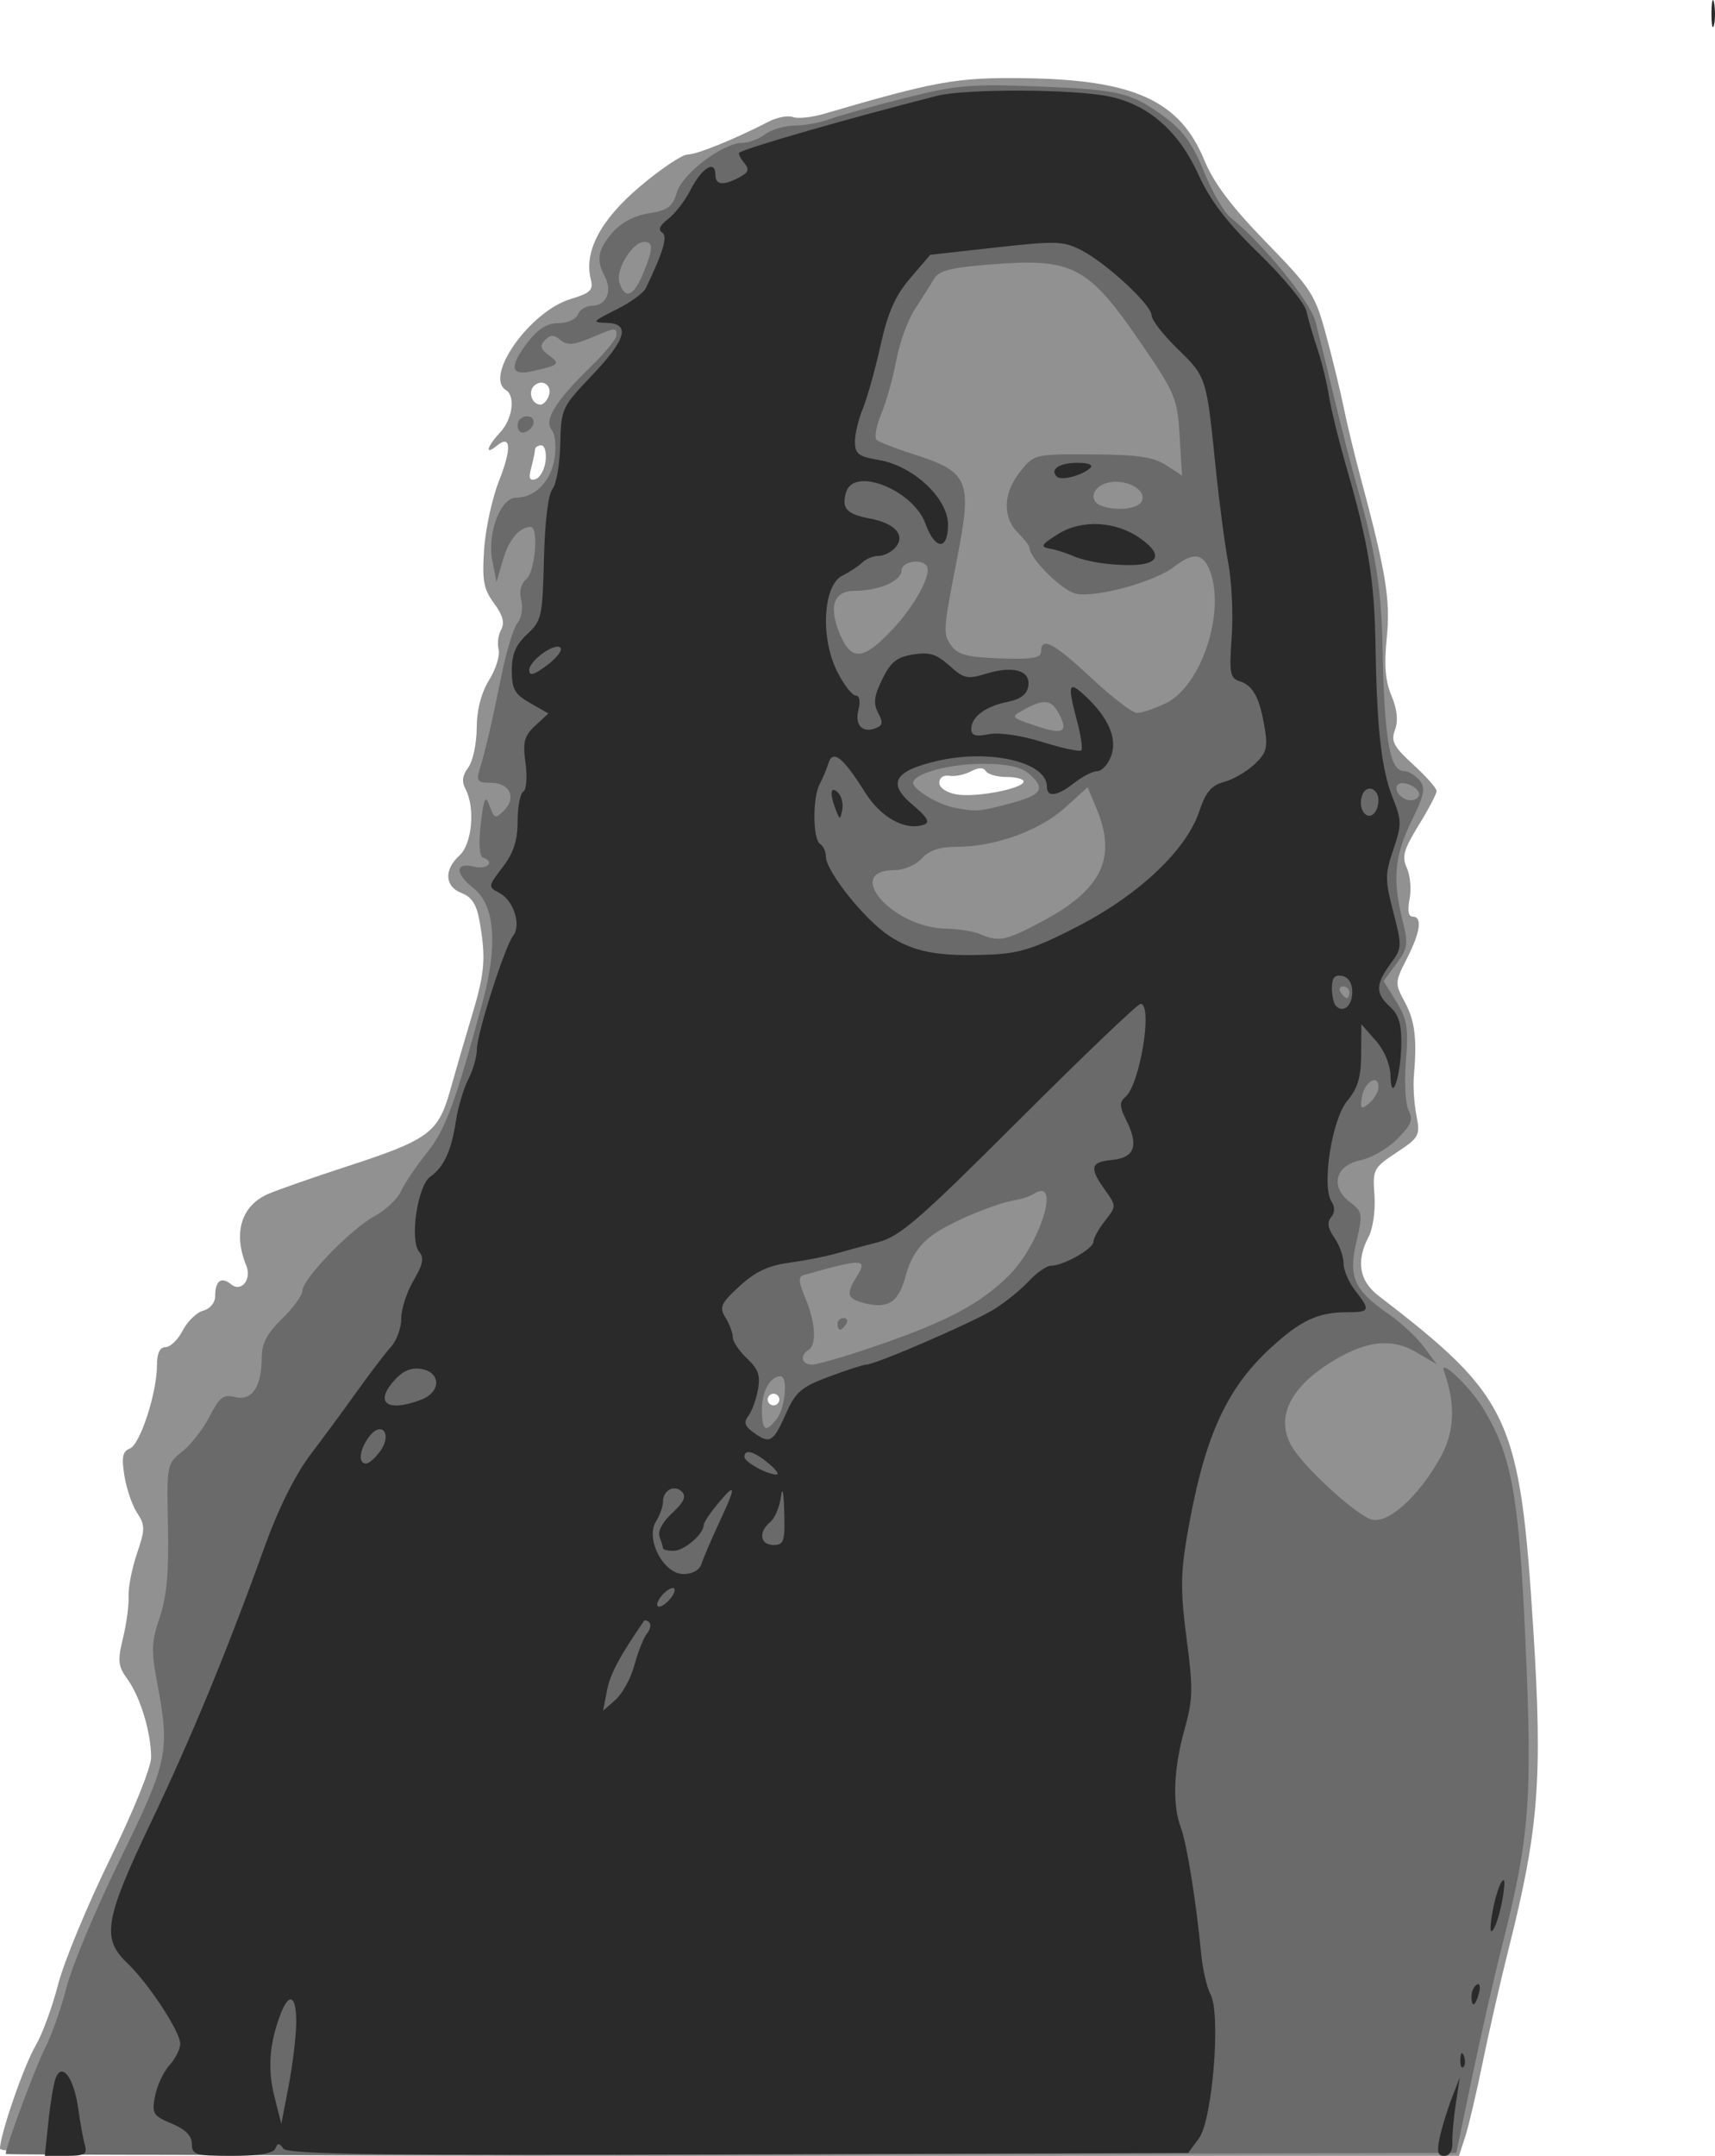 <?xml version="1.0" encoding="UTF-8" standalone="no"?>
<!-- Created with Inkscape (http://www.inkscape.org/) -->

<svg
   xmlns:dc="http://purl.org/dc/elements/1.1/"
   xmlns:cc="http://creativecommons.org/ns#"
   xmlns:rdf="http://www.w3.org/1999/02/22-rdf-syntax-ns#"
   xmlns:svg="http://www.w3.org/2000/svg"
   xmlns="http://www.w3.org/2000/svg"
   xmlns:sodipodi="http://sodipodi.sourceforge.net/DTD/sodipodi-0.dtd"
   xmlns:inkscape="http://www.inkscape.org/namespaces/inkscape"
   width="466.847mm"
   height="586.7mm"
   viewBox="0 0 466.847 586.7"
   version="1.1"
   id="svg8"
   inkscape:version="0.92.5 (2060ec1f9f, 2020-04-08)"
   sodipodi:docname="bg.svg">
  <defs
     id="defs2" />
  <sodipodi:namedview
     id="base"
     pagecolor="#ffffff"
     bordercolor="#666666"
     borderopacity="1.0"
     inkscape:pageopacity="0.0"
     inkscape:pageshadow="2"
     inkscape:zoom="0.35"
     inkscape:cx="1600.7687"
     inkscape:cy="1169.8571"
     inkscape:document-units="mm"
     inkscape:current-layer="layer1"
     showgrid="false"
     fit-margin-top="0"
     fit-margin-left="0"
     fit-margin-right="0"
     fit-margin-bottom="0"
     inkscape:window-width="2964"
     inkscape:window-height="1600"
     inkscape:window-x="108"
     inkscape:window-y="54"
     inkscape:window-maximized="1" />
  <g
     inkscape:label="Layer 1"
     inkscape:groupmode="layer"
     id="layer1"
     transform="translate(550.159,128.342)">
    <path
       inkscape:connector-curvature="0"
       id="path832"
       d="m -550.159,456.379 c 0.04,-3.91 6.535,-22.674 9.713,-28.062 1.784,-3.025 4.534,-10.506 6.111,-16.625 1.577,-6.119 7.92,-21.448 14.095,-34.064 6.388,-13.051 11.224,-24.995 11.219,-27.708 -0.013,-6.771 -2.945,-16.474 -6.426,-21.262 -2.586,-3.557 -2.747,-5.022 -1.232,-11.216 0.958,-3.919 1.643,-9.037 1.521,-11.374 -0.122,-2.337 0.902,-7.556 2.274,-11.599 2.251,-6.632 2.257,-7.715 0.054,-11.078 -1.343,-2.05 -2.904,-6.615 -3.468,-10.145 -0.806,-5.039 -0.488,-6.625 1.476,-7.379 2.802,-1.075 7.394,-15.167 7.394,-22.69 0,-3.264 0.78,-4.902 2.334,-4.902 1.284,0 3.393,-2.047 4.687,-4.549 1.294,-2.502 3.806,-4.929 5.582,-5.393 1.841,-0.482 3.23,-2.156 3.23,-3.896 0,-4.221 1.667,-5.481 4.329,-3.271 2.751,2.283 5.704,-1.308 4.159,-5.058 -3.689,-8.952 -1.339,-16.478 6.122,-19.607 2.85,-1.195 12.184,-4.454 20.743,-7.243 22.99,-7.49 25.357,-9.229 28.676,-21.057 1.525,-5.437 4.235,-14.743 6.022,-20.679 3.383,-11.24 3.681,-15.224 1.895,-25.337 -0.771,-4.367 -2.116,-6.446 -4.84,-7.482 -4.614,-1.754 -4.886,-6.347 -0.606,-10.221 3.45,-3.122 4.351,-13.037 1.645,-18.094 -1.068,-1.995 -0.847,-3.736 0.741,-5.833 1.245,-1.644 2.286,-6.468 2.314,-10.719 0.033,-5.025 1.217,-9.618 3.385,-13.126 1.834,-2.968 2.996,-6.691 2.582,-8.275 -0.414,-1.583 -0.104,-4.038 0.689,-5.454 1.018,-1.819 0.45,-3.917 -1.935,-7.142 -2.836,-3.836 -3.269,-6.182 -2.703,-14.67 0.37,-5.557 2.193,-13.949 4.052,-18.65 3.505,-8.867 3.253,-12.758 -0.618,-9.545 -3.34,2.772 -2.694,0.244 0.933,-3.648 3.361,-3.607 4.223,-9.879 1.583,-11.51 -6.04,-3.733 6.578,-21.482 17.625,-24.791 5.352,-1.603 6.195,-2.426 5.465,-5.331 -1.905,-7.592 2.62,-16.16 13.327,-25.236 5.66,-4.798 11.52,-8.733 13.02,-8.745 2.572,-0.021 12.677,-4.119 22.066,-8.949 2.316,-1.192 5.28,-1.757 6.585,-1.256 1.306,0.501 5.111,0.109 8.455,-0.871 30.401,-8.91 36.201,-9.945 54.373,-9.706 30.035,0.395 42.487,6.05 49.198,22.344 2.55,6.191 7.4,12.628 16.776,22.268 12.408,12.757 13.378,14.257 16.371,25.333 1.75,6.475 3.904,15.336 4.787,19.69 0.883,4.354 2.945,12.904 4.583,19 6.934,25.809 8.183,33.46 7.132,43.717 -0.751,7.335 -0.395,11.693 1.286,15.715 1.552,3.714 1.871,6.794 0.959,9.259 -1.156,3.126 -0.391,4.586 4.979,9.494 3.49,3.19 6.346,6.419 6.346,7.174 0,0.755 -2.2,4.95 -4.89,9.321 -4.085,6.639 -4.612,8.556 -3.205,11.646 0.927,2.034 1.257,5.84 0.734,8.457 -0.607,3.033 -0.306,4.759 0.83,4.759 2.714,0 2.14,4.173 -1.577,11.459 -3.275,6.419 -3.288,6.714 -0.512,11.868 2.731,5.07 3.314,9.935 2.424,20.215 -0.226,2.613 0.089,7.357 0.702,10.543 1.056,5.498 0.779,6.014 -5.428,10.122 -6.281,4.157 -6.519,4.615 -5.996,11.568 0.302,4.014 -0.389,9.028 -1.55,11.253 -3.514,6.734 -2.628,12.086 2.677,16.164 35.918,27.608 38.468,33.102 42.113,90.766 2.561,40.511 1.49,54.405 -6.694,86.861 -2.165,8.586 -5.342,22.48 -7.059,30.875 -1.717,8.396 -3.878,17.58 -4.801,20.41 l -1.679,5.146 h -198.586 c -157.824,0 -198.582,-0.406 -198.566,-1.979 z M -338.012,252.524 c 0,-0.871 -0.713,-1.583 -1.583,-1.583 -0.871,0 -1.583,0.713 -1.583,1.583 0,0.871 0.713,1.583 1.583,1.583 0.871,0 1.583,-0.713 1.583,-1.583 z m 66.5,-168.194 c 0,-0.673 -2.095,-1.223 -4.657,-1.223 -2.561,0 -5.098,-0.714 -5.638,-1.588 -0.652,-1.055 -2.018,-1.033 -4.07,0.065 -1.699,0.909 -4.327,1.445 -5.841,1.192 -1.59,-0.266 -2.753,0.536 -2.753,1.898 0,1.383 1.964,2.7 4.746,3.181 5.25,0.909 18.213,-1.6 18.213,-3.526 z M -401.636,-2.911 c 0.276,-2.328 -0.259,-4.232 -1.188,-4.232 -0.929,0 -1.698,0.534 -1.71,1.188 -0.013,0.653 -0.476,2.886 -1.032,4.962 -0.753,2.814 -0.446,3.589 1.209,3.045 1.221,-0.401 2.445,-2.634 2.72,-4.962 z m 0.844,-17.64 c 1.117,-2.91 -1.852,-4.927 -4.036,-2.742 -1.69,1.69 -0.474,5.067 1.824,5.067 0.726,0 1.722,-1.046 2.212,-2.324 z"
       style="fill:#919191;stroke-width:1.583"
       sodipodi:nodetypes="ccscccssscscssccssscssssscsccscccccccsccsccccscsccsssssssccssccccssssssccsccssssscscccscccsscccscssc" />
    <path
       inkscape:connector-curvature="0"
       id="path830"
       d="m -548.596,457.85 c 0,-1.945 8.081,-23.691 10.743,-28.909 1.795,-3.519 4.423,-10.986 5.841,-16.595 1.417,-5.608 7.977,-21.241 14.577,-34.738 13.072,-26.732 13.596,-29.262 10.008,-48.28 -1.583,-8.392 -1.472,-11.008 0.748,-17.547 1.907,-5.616 2.511,-12.269 2.244,-24.719 -0.36,-16.806 -0.307,-17.08 3.906,-20.394 2.349,-1.848 5.695,-6.151 7.435,-9.563 2.681,-5.255 3.744,-6.058 6.951,-5.253 4.557,1.144 7.204,-2.775 7.23,-10.703 0.013,-3.903 1.435,-6.627 5.542,-10.618 3.039,-2.953 5.525,-6.367 5.525,-7.589 0,-3.191 13.209,-16.859 19.639,-20.322 3.001,-1.616 6.247,-4.675 7.215,-6.799 0.967,-2.123 4.12,-6.8 7.006,-10.392 5.093,-6.34 7.767,-13.575 15.235,-41.223 4.181,-15.48 3.295,-26.265 -2.535,-30.851 -5.084,-3.999 -5.004,-7.142 0.149,-5.849 3.683,0.924 5.849,-1.329 2.4,-2.497 -0.937,-0.317 -1.151,-3.955 -0.537,-9.128 0.863,-7.269 1.235,-8.021 2.404,-4.861 1.269,3.43 1.593,3.529 3.92,1.202 3.473,-3.473 1.547,-7.533 -3.573,-7.533 -3.618,0 -4.042,-0.488 -3.093,-3.563 1.564,-5.069 3.387,-12.916 6.073,-26.141 1.284,-6.322 3.208,-12.547 4.276,-13.834 1.068,-1.287 1.512,-4.048 0.988,-6.137 -0.605,-2.412 -0.092,-4.512 1.407,-5.756 2.392,-1.985 3.404,-14.259 1.172,-14.213 -3.09,0.063 -5.977,3.493 -7.562,8.986 l -1.74,6.031 -1.145,-5.854 c -1.441,-7.372 2.23,-17.104 6.451,-17.104 5.096,0 9.461,-4.393 10.456,-10.525 0.549,-3.381 0.224,-6.784 -0.762,-7.971 -2.168,-2.612 1.131,-7.911 10.738,-17.248 3.805,-3.698 6.918,-7.5 6.918,-8.448 0,-2.201 -0.076,-2.193 -7.07,0.729 -4.629,1.934 -6.361,2.049 -8.177,0.542 -1.802,-1.495 -2.721,-1.489 -4.216,0.028 -1.497,1.518 -1.258,2.422 1.102,4.164 3.187,2.352 2.816,2.679 -4.991,4.398 -5.402,1.189 -5.782,-1.465 -1.089,-7.618 3.047,-3.994 5.466,-5.551 8.627,-5.551 2.444,0 4.797,-1.054 5.304,-2.375 0.501,-1.306 2.283,-2.375 3.958,-2.375 3.776,0 5.482,-4.001 3.38,-7.927 -2.41,-4.503 -1.92,-7.332 2.075,-11.976 2.318,-2.695 5.933,-4.61 9.896,-5.242 5.194,-0.829 6.481,-1.793 7.656,-5.738 1.527,-5.128 12.595,-13.45 17.886,-13.45 1.68,0 4.438,-1.046 6.128,-2.325 1.69,-1.279 5.343,-2.347 8.116,-2.375 2.774,-0.028 7.049,-0.814 9.5,-1.747 2.451,-0.933 11.571,-3.496 20.266,-5.696 14.132,-3.575 17.994,-3.913 36.417,-3.192 22.428,0.878 25.383,1.609 34.858,8.629 4.66,3.453 7.379,7.298 10.292,14.555 2.177,5.425 5.442,11.052 7.256,12.506 8.83,7.076 21.693,22.84 23.115,28.327 0.847,3.269 3.164,12.712 5.149,20.985 1.985,8.273 4.738,18.96 6.117,23.75 4.882,16.951 6.657,27.883 6.943,42.75 0.509,26.448 1.943,34.833 5.957,34.833 1.141,0 3,1.115 4.131,2.478 1.721,2.073 1.365,3.889 -2.181,11.118 -4.616,9.412 -5.209,15.976 -2.438,26.98 1.627,6.463 1.467,7.594 -1.675,11.845 l -3.474,4.699 3.465,5.607 c 2.958,4.786 3.341,7.152 2.618,16.16 -0.47,5.855 -0.137,11.88 0.749,13.535 1.283,2.398 0.674,3.903 -3.11,7.687 -2.588,2.588 -7.115,5.196 -10.06,5.794 -6.838,1.391 -8.29,7.257 -2.817,11.385 3.436,2.592 3.525,3.149 1.741,10.878 -2.219,9.614 -0.652,13.062 8.972,19.731 3.286,2.277 7.533,6.249 9.439,8.827 l 3.465,4.686 -5.581,-3.293 c -7.016,-4.14 -14.45,-3.052 -24.512,3.586 -10.83,7.144 -13.973,15.577 -8.641,23.188 4.41,6.295 17.243,17.764 21.008,18.774 4.528,1.214 12.719,-6.16 18.69,-16.827 3.927,-7.016 4.245,-14.489 1.003,-23.561 -1.334,-3.733 7.03,4.194 10.627,10.071 7.833,12.8 9.797,23.642 11.584,63.938 1.884,42.484 1.087,52.93 -6.237,81.756 -2.212,8.708 -5.956,25.096 -8.319,36.417 l -4.297,20.583 -197.427,0.402 c -108.585,0.221 -197.427,0.168 -197.427,-0.119 z m 209.963,-200.18 c 2.291,-3.019 2.982,-11.479 0.937,-11.479 -2.78,0 -5.067,4.074 -5.067,9.025 0,5.877 1.055,6.504 4.129,2.454 z m 26.558,-19.587 c 19.592,-6.706 28.888,-11.628 36.612,-19.387 8.519,-8.558 14.119,-26.707 6.855,-22.218 -1.131,0.699 -3.138,1.432 -4.46,1.629 -5.896,0.878 -18.69,6.231 -23.453,9.812 -3.526,2.651 -5.813,6.152 -7.057,10.802 -1.976,7.387 -4.734,9.228 -11.342,7.57 -4.568,-1.146 -4.981,-2.471 -2.174,-6.967 3.26,-5.219 2.1,-5.276 -14.226,-0.688 -1.585,0.445 -1.5,1.799 0.396,6.337 2.77,6.63 3.125,12.673 0.828,14.092 -2.473,1.528 -1.859,3.958 1,3.958 1.421,0 9.08,-2.224 17.021,-4.942 z m -10.104,-6.142 c 0,-0.871 0.755,-1.583 1.677,-1.583 0.922,0 1.236,0.713 0.698,1.583 -0.538,0.871 -1.293,1.583 -1.677,1.583 -0.384,0 -0.698,-0.713 -0.698,-1.583 z m 147.25,-64.451 c 0,-3.742 -3.907,-1.359 -4.506,2.749 -0.478,3.282 -0.227,3.492 1.979,1.661 1.39,-1.154 2.527,-3.138 2.527,-4.41 z m -7.917,-25.799 c 0,-0.871 -0.755,-1.583 -1.677,-1.583 -0.922,0 -1.236,0.713 -0.698,1.583 0.538,0.871 1.293,1.583 1.677,1.583 0.384,0 0.698,-0.713 0.698,-1.583 z m -83.661,-19.264 c 16.354,-8.716 20.459,-17.279 14.789,-30.849 l -2.372,-5.678 -6.242,5.639 c -6.862,6.199 -19.028,10.568 -29.431,10.568 -4.581,0 -7.466,0.966 -9.458,3.167 -1.576,1.742 -4.851,3.167 -7.277,3.167 -14.37,0 -0.775,15.679 13.826,15.945 3.365,0.061 7.543,0.724 9.284,1.472 5.147,2.212 7.001,1.835 16.881,-3.431 z m -9.044,-32.023 c 8.968,-2.362 10.145,-3.994 5.749,-7.973 -2.224,-2.013 -5.819,-2.846 -12.556,-2.909 -9.068,-0.085 -19.238,2.652 -19.238,5.179 0,1.813 6.829,5.931 11.199,6.753 6.132,1.154 6.608,1.12 14.845,-1.05 z m 111.706,-2.596 c 0,-1.896 -4.466,-3.929 -5.769,-2.626 -1.387,1.387 0.965,4.259 3.487,4.259 1.255,0 2.282,-0.735 2.282,-1.633 z m -98.12,-22.029 c -2.009,-3.754 -4.074,-3.982 -9.391,-1.035 -3.774,2.091 -3.751,2.124 3.167,4.456 7.493,2.526 8.972,1.713 6.224,-3.421 z m 29.083,-2.705 c 9.663,-4.608 16.394,-24.714 12.076,-36.072 -1.831,-4.817 -4.578,-5.13 -9.722,-1.11 -5.26,4.112 -21.367,8.519 -26.784,7.329 -3.773,-0.829 -12.617,-9.626 -12.617,-12.55 0,-0.494 -1.425,-2.322 -3.167,-4.064 -4.245,-4.245 -3.983,-10.837 0.659,-16.625 3.785,-4.719 3.914,-4.749 19.595,-4.66 12.405,0.071 16.713,0.698 20.12,2.93 l 4.335,2.84 -0.663,-10.847 c -0.631,-10.328 -1.158,-11.567 -11,-25.889 -13.802,-20.083 -18.19,-22.413 -39.235,-20.825 -12.048,0.909 -15.228,1.683 -16.625,4.046 -0.95,1.607 -3.289,5.298 -5.198,8.202 -1.909,2.904 -4.188,9.165 -5.066,13.914 -0.878,4.749 -2.717,11.317 -4.087,14.596 -1.37,3.279 -1.94,6.46 -1.267,7.07 0.673,0.61 5.143,2.356 9.932,3.881 15.185,4.835 16.139,7.071 12.023,28.162 -3.888,19.918 -3.946,20.796 -1.605,23.99 1.806,2.464 4.464,3.152 13.336,3.449 8.721,0.292 11.08,-0.11 11.08,-1.89 0,-4.167 3.485,-2.328 13.71,7.238 5.586,5.225 11.174,9.5 12.419,9.5 1.245,0 4.733,-1.178 7.751,-2.617 z m -74.615,-19.813 c 6.269,-6.59 11.029,-15.261 9.624,-17.533 -1.366,-2.211 -6.89,-1.24 -6.89,1.211 0,2.819 -6.176,5.502 -12.663,5.502 -5.816,0 -7.278,4.182 -4.113,11.759 3.097,7.411 6.302,7.197 14.041,-0.939 z m 68.214,-35.337 c 1.2,-3.127 -4.544,-6.102 -9.419,-4.879 -4.032,1.012 -5.165,4.836 -1.832,6.181 4.161,1.679 10.383,0.959 11.251,-1.302 z m -135.858,-61.723 c 2.813,-6.731 2.886,-8.774 0.315,-8.709 -3.252,0.082 -7.818,7.602 -6.719,11.064 1.483,4.672 3.829,3.81 6.404,-2.355 z m -34.123,41.248 c 0,-1.379 1.128,-2.507 2.507,-2.507 2.796,0 2.309,3.409 -0.627,4.387 -1.034,0.345 -1.88,-0.501 -1.88,-1.88 z"
       style="fill:#6a6a6a;stroke-width:1.583"
       sodipodi:nodetypes="sccsssscccccscccssscsccsssccccccsscccssccccsscssccsscscsscscccssssccccccccscssccssscscsscscsscsscssccsccccscsssscsssccssscssssccscsccssccscsscsssscscccssscsccscsccccsssccssscccsssccsscsccsssss" />
    <path
       inkscape:connector-curvature="0"
       id="path828"
       d="m -536.998,449.123 c 0.531,-5.079 1.428,-10.441 1.994,-11.915 1.712,-4.462 4.948,-0.157 6.118,8.139 0.58,4.108 1.418,8.717 1.862,10.241 0.667,2.286 -0.219,2.771 -5.066,2.771 h -5.874 z m 39.069,5.988 c 0,-2.21 -1.757,-3.982 -5.501,-5.546 -5.055,-2.112 -5.423,-2.716 -4.537,-7.44 0.53,-2.828 2.293,-6.612 3.918,-8.41 1.625,-1.798 2.954,-4.434 2.954,-5.858 0,-3.319 -8.687,-16.523 -14.51,-22.055 -6.927,-6.581 -6.041,-11.845 6.377,-37.874 11.15,-23.37 20.822,-46.803 31.161,-75.492 3.695,-10.252 8.295,-19.486 12.402,-24.895 3.591,-4.728 9.378,-12.591 12.862,-17.472 3.483,-4.881 7.58,-10.244 9.104,-11.918 1.524,-1.674 2.771,-5.14 2.771,-7.703 0,-2.563 1.502,-7.206 3.339,-10.318 2.586,-4.383 2.926,-6.155 1.51,-7.862 -2.61,-3.145 -0.413,-17.919 3.029,-20.364 3.726,-2.647 5.753,-7.038 6.993,-15.149 0.58,-3.792 2.102,-8.923 3.384,-11.401 1.281,-2.478 2.33,-6.141 2.33,-8.141 0,-4.239 7.615,-28.063 9.888,-30.939 2.241,-2.834 0.11,-9.538 -3.677,-11.565 -3.226,-1.727 -3.22,-1.781 0.81,-7.065 2.972,-3.896 4.062,-7.24 4.062,-12.462 0,-3.925 0.695,-7.567 1.544,-8.091 0.862,-0.533 1.131,-3.966 0.608,-7.778 -0.788,-5.752 -0.373,-7.348 2.648,-10.162 l 3.584,-3.339 -4.974,-2.831 c -4.202,-2.392 -4.975,-3.764 -4.984,-8.844 -0.008,-4.472 1.06,-7.005 4.167,-9.884 3.941,-3.653 4.199,-4.81 4.582,-20.538 0.245,-10.069 1.158,-17.575 2.308,-18.961 1.047,-1.261 2.005,-6.753 2.131,-12.205 0.223,-9.683 0.42,-10.114 8.557,-18.65 9.453,-9.917 10.648,-14.242 3.975,-14.385 -4.001,-0.086 -3.788,-0.375 2.624,-3.563 3.838,-1.908 7.492,-4.538 8.12,-5.844 4.836,-10.059 6.043,-14.207 4.423,-15.208 -1.128,-0.697 -0.544,-1.984 1.652,-3.64 1.868,-1.409 4.637,-5.005 6.153,-7.992 2.988,-5.885 6.715,-8.198 6.715,-4.167 0,2.924 2.106,3.186 6.54,0.813 2.553,-1.367 2.796,-2.139 1.254,-3.997 -1.051,-1.267 -1.632,-2.49 -1.29,-2.718 2.039,-1.361 29.841,-9.347 53.847,-15.466 7.745,-1.974 37.423,-1.85 46.966,0.197 10.691,2.293 18.859,9.489 24.238,21.352 3.187,7.028 7.727,12.935 16.432,21.375 6.616,6.415 12.43,13.481 12.921,15.702 0.491,2.222 1.849,6.889 3.017,10.373 1.168,3.483 2.564,9.183 3.103,12.667 0.539,3.483 2.629,12.033 4.643,19 6.139,21.228 7.725,30.923 8.03,49.083 0.384,22.908 1.618,33.652 4.769,41.527 2.373,5.931 2.38,7.084 0.084,13.846 -2.283,6.724 -2.283,8.23 -0.003,17.027 2.416,9.323 2.39,9.802 -0.775,14.082 -4.098,5.543 -4.122,8.053 -0.109,11.684 2.334,2.112 3.137,4.779 3.055,10.141 -0.137,8.936 -2.768,16.577 -2.944,8.551 -0.066,-2.998 -1.703,-6.866 -4.02,-9.5 l -3.908,-4.442 -0.05,8.191 c -0.038,6.247 -0.939,9.253 -3.794,12.667 -4.171,4.985 -7.022,23.194 -4.287,27.381 0.981,1.502 0.941,3.016 -0.114,4.286 -1.147,1.382 -0.885,3.028 0.882,5.551 1.382,1.973 2.512,5.114 2.512,6.98 0,1.866 1.425,5.204 3.167,7.418 4.249,5.401 4.056,5.901 -2.272,5.901 -7.874,0 -12.609,2.223 -20.786,9.761 -12.386,11.417 -18.279,24.837 -22.877,52.098 -1.592,9.436 -1.581,14.722 0.053,27.069 1.791,13.534 1.722,16.442 -0.585,24.666 -2.983,10.632 -3.352,20.433 -1,26.617 1.62,4.262 4.192,20.212 5.552,34.436 0.4,4.182 1.543,9.128 2.54,10.991 2.861,5.346 0.532,34.197 -3.164,39.197 l -2.926,3.958 -122.438,0.406 c -96.842,0.321 -122.733,-0.01 -123.846,-1.583 -1.124,-1.588 -1.569,-1.59 -2.211,-0.01 -0.534,1.315 -4.478,1.979 -11.755,1.979 -9.987,0 -10.951,-0.286 -10.951,-3.247 z m 28.402,-32.773 c 0.111,-7.676 -1.909,-8.786 -4.327,-2.375 -2.996,7.946 -3.489,14.839 -1.595,22.305 l 1.873,7.383 1.976,-10.292 c 1.087,-5.66 2.02,-13.32 2.073,-17.021 z m 92.093,-97.627 c 0.952,-3.563 2.476,-7.386 3.386,-8.495 0.91,-1.11 1.196,-2.475 0.637,-3.035 -0.559,-0.56 -1.222,-0.72 -1.471,-0.358 -6.686,9.713 -9.174,14.394 -10.048,18.907 l -1.065,5.502 3.415,-3.022 c 1.878,-1.662 4.194,-5.937 5.147,-9.5 z m 10.922,-20.324 c 0,-0.883 -1.05,-0.712 -2.375,0.388 -1.306,1.084 -2.375,2.684 -2.375,3.554 0,0.883 1.05,0.712 2.375,-0.388 1.306,-1.084 2.375,-2.684 2.375,-3.554 z m 7.311,-7.133 c 0.483,-1.524 2.598,-6.467 4.7,-10.984 4.829,-10.377 4.804,-11.405 -0.136,-5.534 -2.177,2.587 -3.958,5.258 -3.958,5.934 -6e-5,2.453 -5.311,7.021 -8.162,7.021 -1.607,0 -2.921,-0.298 -2.921,-0.662 0,-0.364 -0.422,-1.762 -0.938,-3.107 -0.572,-1.491 0.77,-4.027 3.442,-6.504 3.154,-2.923 3.898,-4.541 2.659,-5.78 -2.084,-2.084 -5.164,-0.468 -5.164,2.71 0,1.267 -0.862,3.683 -1.915,5.369 -2.952,4.727 2.056,14.308 7.48,14.308 2.451,0 4.378,-1.087 4.912,-2.771 z m 22.519,-14.25 c -0.149,-5.338 -0.514,-7.024 -0.883,-4.076 -0.346,2.765 -1.657,5.881 -2.913,6.923 -3.3,2.739 -2.804,6.257 0.883,6.257 2.829,0 3.14,-0.971 2.913,-9.104 z m -4.276,-13.115 c -3.954,-3.294 -6.554,-3.997 -6.554,-1.773 0,1.41 6,4.739 8.708,4.832 0.871,0.03 -0.099,-1.347 -2.155,-3.06 z M -446.575,266.443 c 3.278,-4.68 0.204,-8.29 -3.169,-3.72 -2.587,3.505 -2.986,7.218 -0.775,7.218 0.821,0 2.596,-1.574 3.944,-3.498 z m 110.264,-9.857 c 2.724,-6.158 4.181,-7.424 11.845,-10.292 4.807,-1.798 9.354,-3.27 10.105,-3.27 2.531,0 29.341,-11.615 34.932,-15.133 3.048,-1.918 7.269,-5.354 9.38,-7.636 2.111,-2.281 4.818,-4.148 6.016,-4.148 3.351,0 11.52,-4.624 11.52,-6.52 0,-0.929 1.415,-3.487 3.143,-5.685 3.136,-3.986 3.136,-4.007 0,-8.411 -4.334,-6.086 -3.964,-7.604 1.989,-8.18 6.076,-0.587 7.258,-3.882 3.846,-10.722 -1.9,-3.81 -1.955,-5.001 -0.292,-6.381 3.972,-3.297 7.573,-25.351 4.138,-25.351 -0.784,0 -15.637,14.193 -33.008,31.541 -27.413,27.376 -32.504,31.778 -38.554,33.339 -3.834,0.989 -9.108,2.413 -11.721,3.165 -2.613,0.751 -8.204,1.834 -12.425,2.406 -5.632,0.763 -9.214,2.459 -13.458,6.373 -5.13,4.73 -5.559,5.699 -3.804,8.567 1.089,1.778 1.979,4.188 1.979,5.354 0,1.166 1.745,3.76 3.879,5.764 3.081,2.894 3.686,4.661 2.944,8.589 -0.514,2.72 -1.698,5.913 -2.631,7.095 -1.268,1.608 -0.936,2.707 1.317,4.354 4.545,3.323 5.484,2.812 8.859,-4.818 z m -99.179,-4.022 c 5.342,-2.031 5.445,-7.322 0.162,-8.332 -2.642,-0.505 -4.94,0.362 -7.125,2.688 -6.029,6.417 -2.53,9.253 6.963,5.644 z M -182.053,141.58 c 0,-2.365 -1.049,-4.007 -2.771,-4.338 -2.019,-0.389 -2.771,0.5 -2.771,3.277 0,2.096 0.49,4.3 1.089,4.899 2.046,2.046 4.453,-0.029 4.453,-3.838 z m -74.417,-17.984 c 16.584,-8.615 29.295,-20.707 32.79,-31.193 1.73,-5.19 3.279,-7.024 6.708,-7.941 2.452,-0.656 6.182,-2.812 8.289,-4.792 3.282,-3.083 3.68,-4.514 2.776,-9.977 -1.354,-8.183 -3.126,-11.475 -6.805,-12.643 -2.617,-0.831 -2.864,-2.198 -2.163,-11.995 0.435,-6.082 0.018,-15.148 -0.928,-20.149 -0.945,-5 -2.516,-16.929 -3.49,-26.508 -2.455,-24.141 -2.464,-24.172 -10.347,-31.833 -3.871,-3.762 -7.038,-7.845 -7.038,-9.073 0,-2.838 -12.237,-14.18 -19.163,-17.762 -4.791,-2.477 -6.919,-2.545 -23.182,-0.732 l -17.907,1.996 -5.439,6.354 c -4.113,4.805 -6.092,9.292 -8.121,18.41 -1.475,6.631 -3.64,14.349 -4.81,17.151 -1.171,2.802 -2.128,6.837 -2.128,8.965 0,3.299 0.961,4.032 6.517,4.971 9.34,1.578 18.816,10.426 18.816,17.57 0,7.111 -3.523,6.991 -6.127,-0.209 -3.31,-9.154 -19.377,-15.631 -21.577,-8.698 -1.398,4.405 0.053,6.066 6.328,7.243 6.934,1.301 9.864,4.513 7.126,7.812 -1.084,1.306 -3.166,2.375 -4.627,2.375 -1.461,0 -3.451,0.795 -4.423,1.767 -0.972,0.972 -3.43,2.592 -5.463,3.602 -5.288,2.626 -6.039,17.049 -1.365,26.212 1.801,3.531 4.051,6.42 4.998,6.42 1.035,0 1.336,1.54 0.754,3.861 -1.061,4.226 1.022,6.433 4.728,5.011 1.871,-0.718 2.001,-1.593 0.621,-4.172 -1.365,-2.55 -1.12,-4.546 1.119,-9.128 2.291,-4.688 3.978,-6.041 8.408,-6.748 4.437,-0.708 6.405,-0.101 9.872,3.044 3.881,3.52 4.908,3.751 9.896,2.22 7.472,-2.293 12.202,-0.951 11.586,3.289 -0.332,2.288 -2.051,3.617 -5.615,4.342 -6.083,1.237 -9.906,4.085 -9.906,7.382 0,1.798 1.158,2.147 4.742,1.431 2.819,-0.564 8.731,0.293 14.578,2.113 5.41,1.684 10.187,2.711 10.615,2.283 0.428,-0.428 -0.075,-3.972 -1.12,-7.875 -2.729,-10.205 -2.4,-11.239 2.211,-6.932 6.384,5.964 8.816,11.661 7.008,16.416 -0.846,2.226 -2.529,4.047 -3.739,4.047 -1.21,0 -4.012,1.425 -6.226,3.167 -4.671,3.674 -7.485,4.064 -7.485,1.037 0,-6.7 -15.537,-10.327 -29.911,-6.982 -11.752,2.735 -13.617,6.118 -6.601,11.975 3.882,3.241 4.763,4.732 3.141,5.32 -5.075,1.838 -11.776,-1.804 -16.156,-8.78 -6.002,-9.561 -8.739,-11.733 -9.945,-7.894 -0.509,1.622 -1.586,4.186 -2.394,5.699 -1.958,3.667 -1.877,15.019 0.116,16.251 0.871,0.538 1.583,2.088 1.583,3.444 0,3.97 10.479,17.11 17.183,21.547 6.806,4.504 13.611,5.749 27.943,5.114 7.744,-0.343 12.133,-1.789 23.75,-7.823 z m -66.151,-31.515 c -1.764,-4.486 -1.477,-6.777 0.591,-4.71 0.953,0.953 1.466,3.054 1.141,4.671 -0.57,2.835 -0.632,2.836 -1.732,0.039 z m 73.276,-67.036 c -3.048,-0.34 -6.967,-1.273 -8.708,-2.072 -1.742,-0.799 -4.592,-1.708 -6.333,-2.02 -2.709,-0.485 -2.371,-1.063 2.335,-4.002 6.367,-3.975 15.59,-3.49 22.207,1.168 7.99,5.625 4.119,8.447 -9.5,6.926 z M -262.479,1.362 c -1.976,-1.976 0.691,-3.755 5.627,-3.755 2.97,0 4.367,0.566 3.469,1.405 -2.213,2.067 -7.908,3.538 -9.097,2.35 z m 87.551,87.985 c 0,-1.69 -1.069,-3.073 -2.375,-3.073 -2.348,0 -3.32,4.861 -1.362,6.818 1.651,1.651 3.737,-0.44 3.737,-3.745 z M -397.532,48.04 c -1.158,-1.874 -8.564,3.319 -8.564,6.005 0,1.656 1.224,1.336 4.688,-1.226 2.578,-1.906 4.322,-4.057 3.876,-4.78 z m 239.303,405.229 c 0.615,-2.799 2.094,-7.608 3.287,-10.688 l 2.169,-5.598 -1.085,7.125 c -0.597,3.919 -1.026,8.728 -0.953,10.688 0.079,2.142 -0.799,3.563 -2.202,3.563 -1.803,0 -2.079,-1.156 -1.216,-5.089 z m 5.592,-21.168 c 0.076,-1.845 0.451,-2.22 0.957,-0.957 0.457,1.143 0.401,2.509 -0.125,3.035 -0.526,0.526 -0.9,-0.409 -0.832,-2.078 z m 3.042,-17.191 c 0,-1.255 0.646,-2.681 1.436,-3.169 0.79,-0.488 1.063,0.539 0.607,2.282 -0.967,3.697 -2.043,4.164 -2.043,0.887 z m 5.595,-22.26 c 0.565,-3.483 1.689,-7.402 2.499,-8.708 0.968,-1.562 1.12,-0.207 0.444,3.958 -0.565,3.483 -1.689,7.402 -2.499,8.708 -0.968,1.562 -1.12,0.207 -0.444,-3.958 z m 59.721,-517.751 c 0.196,-7.609 1.537,0.111 0.689,3.581 -0.396,1.514 -0.706,-0.098 -0.689,-3.581 z"
       style="fill:#2a2a2a;stroke-width:1.583"
       sodipodi:nodetypes="scscscsccssscssccsscccccssccsccscscssscscccsccscccssccsscsscscsccccccscccscssccscccscsccscccsscsccsccccccscscsssccsssccscsscccsccsccsssscssccsscscssssccccsscccccccccscscscsccccscccscscsccscsscccsccsscccsccsccsscccccscssscccccscccccccccccssccsccsscscsccsscccsscccccsccsssscscccc" />
  </g>
</svg>
